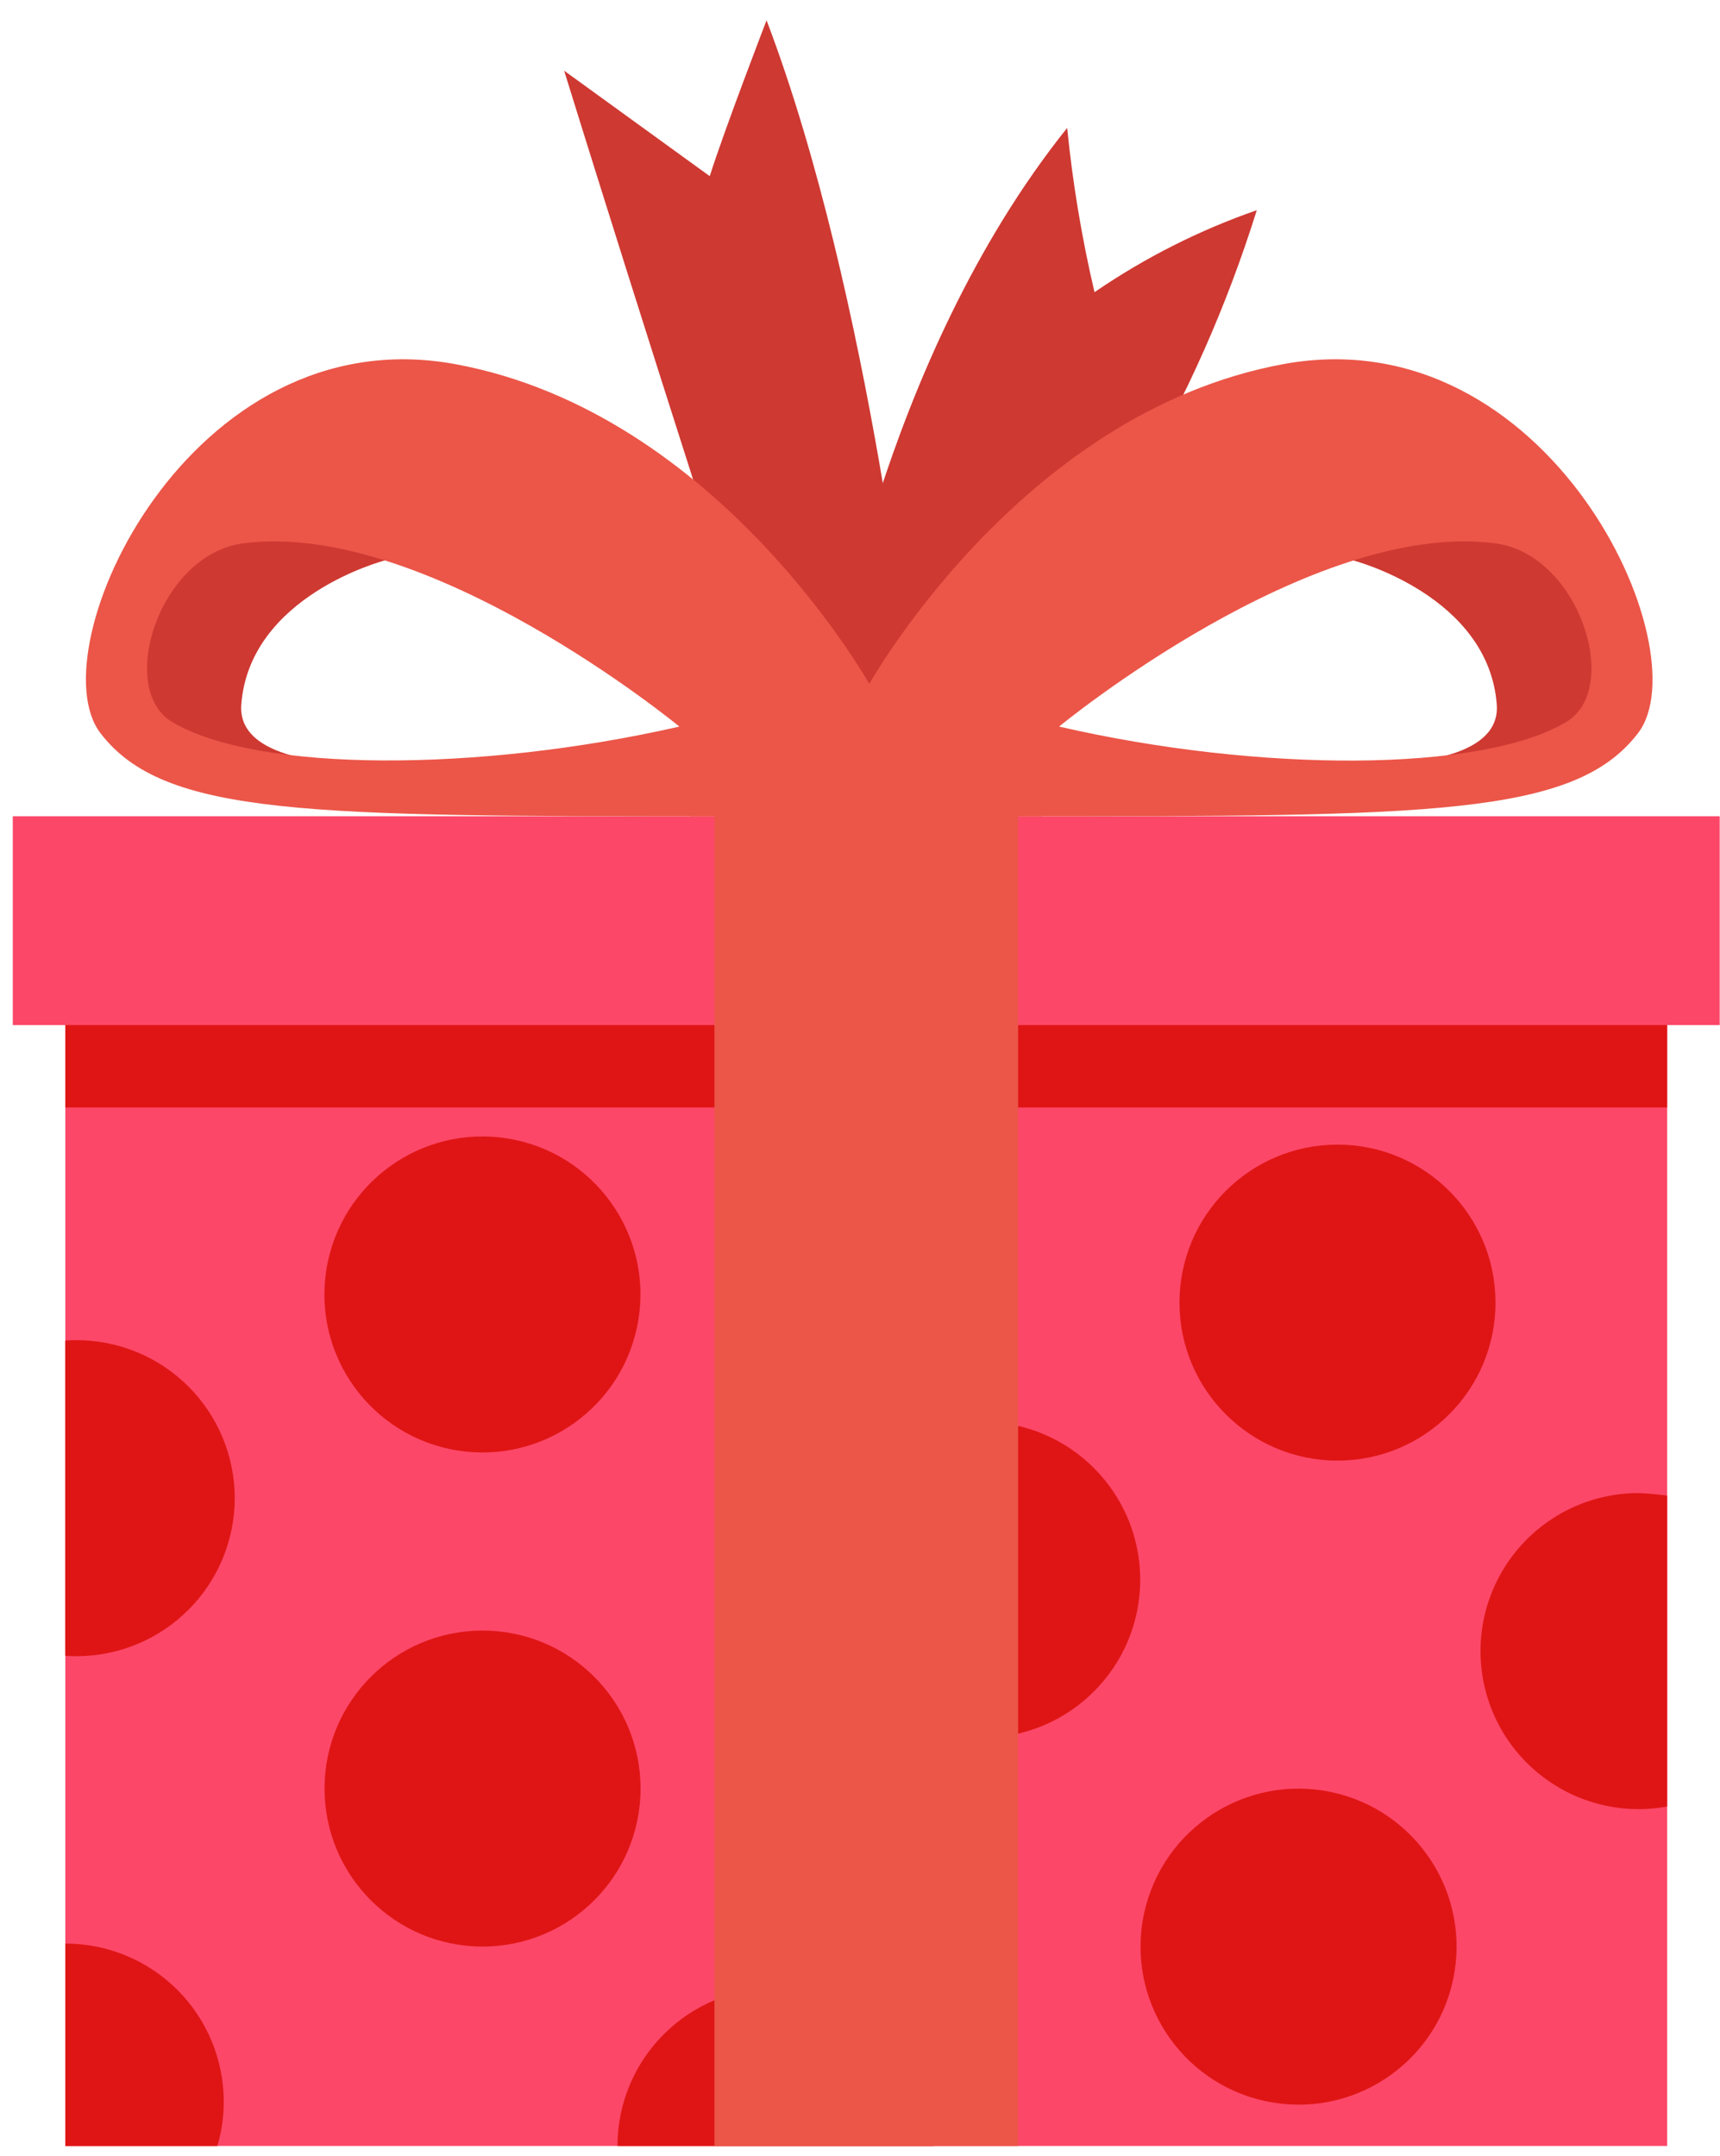 <svg width="67" height="84" viewBox="0 0 67 84" fill="none" xmlns="http://www.w3.org/2000/svg">
<path d="M32.354 26.825C32.354 26.825 34.267 14.099 41.57 4.983C41.784 7.137 42.14 9.275 42.635 11.383C44.59 10.042 46.716 8.967 48.956 8.189C46.637 15.613 42.648 22.408 37.295 28.051L32.354 26.825Z" fill="#CE3932"/>
<path d="M35.582 27.241C35.582 27.241 33.952 11.541 29.86 0.791C29.86 0.791 28.213 5.066 27.647 6.863L21.975 2.754C21.975 2.754 25.834 15.23 30.026 28.039L35.582 27.241Z" fill="#CE3932"/>
<path d="M52.716 21.834C52.716 21.834 57.989 23.198 58.305 27.457C58.538 30.717 49.805 29.636 49.805 29.636C49.805 29.636 56.459 31.299 59.969 29.802C63.479 28.305 64.028 27.024 62.747 24.179C61.447 21.351 58.987 16.544 55.727 17.658C54.833 17.921 54.052 18.474 53.507 19.23C52.962 19.987 52.683 20.902 52.716 21.834Z" fill="#CE3932"/>
<path d="M64.942 35.825H2.544V83.601H64.942V35.825Z" fill="#FC4768"/>
<path d="M64.942 35.825H2.544V43.144H64.942V35.825Z" fill="#DF1515"/>
<path d="M66.989 31.799H0.498V39.934H66.989V31.799Z" fill="#FC4768"/>
<path d="M40.572 31.799H26.898C26.899 30.48 27.423 29.215 28.356 28.283C29.288 27.35 30.553 26.826 31.872 26.825H35.598C36.917 26.826 38.182 27.35 39.114 28.283C40.047 29.215 40.571 30.48 40.572 31.799Z" fill="#EB5648"/>
<path d="M50.005 14.182C39.658 16.082 33.753 26.825 33.753 26.825L39.658 31.799C55.728 31.799 61.334 31.799 63.812 28.555C66.29 25.294 60.335 12.302 50.005 14.182ZM61.017 28.122C57.707 30.102 49.056 30.102 41.255 28.305C41.255 28.305 51.07 20.22 58.255 21.169C61.516 21.601 63.18 26.825 61.017 28.122Z" fill="#EB5648"/>
<path d="M14.987 21.834C14.987 21.834 9.714 23.198 9.398 27.457C9.165 30.717 17.898 29.636 17.898 29.636C17.898 29.636 11.244 31.299 7.734 29.802C4.224 28.305 3.675 27.024 4.956 24.179C6.256 21.351 8.716 16.544 11.976 17.658C12.873 17.917 13.657 18.469 14.203 19.226C14.748 19.983 15.025 20.901 14.987 21.834Z" fill="#CE3932"/>
<path d="M3.908 28.555C6.387 31.799 11.993 31.799 28.062 31.799L33.968 26.825C33.968 26.825 28.062 16.079 17.716 14.182C7.368 12.302 1.429 25.294 3.908 28.555ZM9.464 21.169C16.65 20.221 26.464 28.305 26.464 28.305C18.664 30.085 10.012 30.105 6.701 28.122C4.54 26.825 6.204 21.601 9.464 21.169Z" fill="#EB5648"/>
<path d="M9.144 58.365C9.142 59.997 8.493 61.561 7.339 62.715C6.185 63.869 4.621 64.518 2.989 64.52C2.839 64.523 2.689 64.517 2.54 64.503V52.226C2.689 52.212 2.839 52.206 2.989 52.209C4.621 52.211 6.186 52.86 7.34 54.014C8.494 55.168 9.142 56.733 9.144 58.365Z" fill="#DF1515"/>
<path d="M24.868 51.414C25.413 48.059 23.134 44.898 19.779 44.353C16.423 43.809 13.262 46.087 12.717 49.443C12.172 52.798 14.451 55.959 17.807 56.504C21.162 57.049 24.323 54.77 24.868 51.414Z" fill="#DF1515"/>
<path d="M18.797 75.832C22.196 75.832 24.952 73.076 24.952 69.677C24.952 66.278 22.196 63.522 18.797 63.522C15.398 63.522 12.642 66.278 12.642 69.677C12.642 73.076 15.398 75.832 18.797 75.832Z" fill="#DF1515"/>
<path d="M8.716 81.871C8.718 82.457 8.634 83.04 8.466 83.601H2.544V75.716H2.561C4.193 75.718 5.757 76.367 6.911 77.521C8.065 78.675 8.714 80.239 8.716 81.871Z" fill="#DF1515"/>
<path d="M36.363 83.601H24.053C24.053 81.969 24.701 80.403 25.856 79.249C27.01 78.094 28.576 77.446 30.208 77.446C31.84 77.446 33.406 78.094 34.56 79.249C35.715 80.403 36.363 81.969 36.363 83.601Z" fill="#DF1515"/>
<path d="M38.26 67.698C41.659 67.698 44.415 64.942 44.415 61.543C44.415 58.144 41.659 55.388 38.26 55.388C34.861 55.388 32.105 58.144 32.105 61.543C32.105 64.942 34.861 67.698 38.26 67.698Z" fill="#DF1515"/>
<path d="M52.1 56.901C55.499 56.901 58.255 54.145 58.255 50.746C58.255 47.347 55.499 44.591 52.1 44.591C48.701 44.591 45.945 47.347 45.945 50.746C45.945 54.145 48.701 56.901 52.1 56.901Z" fill="#DF1515"/>
<path d="M56.659 76.822C57.204 73.466 54.925 70.305 51.569 69.76C48.214 69.216 45.053 71.494 44.508 74.85C43.964 78.205 46.242 81.367 49.598 81.911C52.953 82.456 56.114 80.177 56.659 76.822Z" fill="#DF1515"/>
<path d="M64.943 58.266V70.376C64.102 70.531 63.237 70.509 62.404 70.311C61.572 70.114 60.79 69.744 60.108 69.227C59.426 68.71 58.859 68.057 58.444 67.309C58.029 66.561 57.774 65.734 57.697 64.882C57.619 64.03 57.719 63.171 57.992 62.36C58.265 61.549 58.704 60.803 59.281 60.171C59.858 59.539 60.56 59.035 61.343 58.689C62.126 58.344 62.972 58.166 63.828 58.166C64.211 58.183 64.573 58.216 64.943 58.266Z" fill="#DF1515"/>
<path d="M39.658 30.768H27.83V83.601H39.658V30.768Z" fill="#EB5648"/>
</svg>
